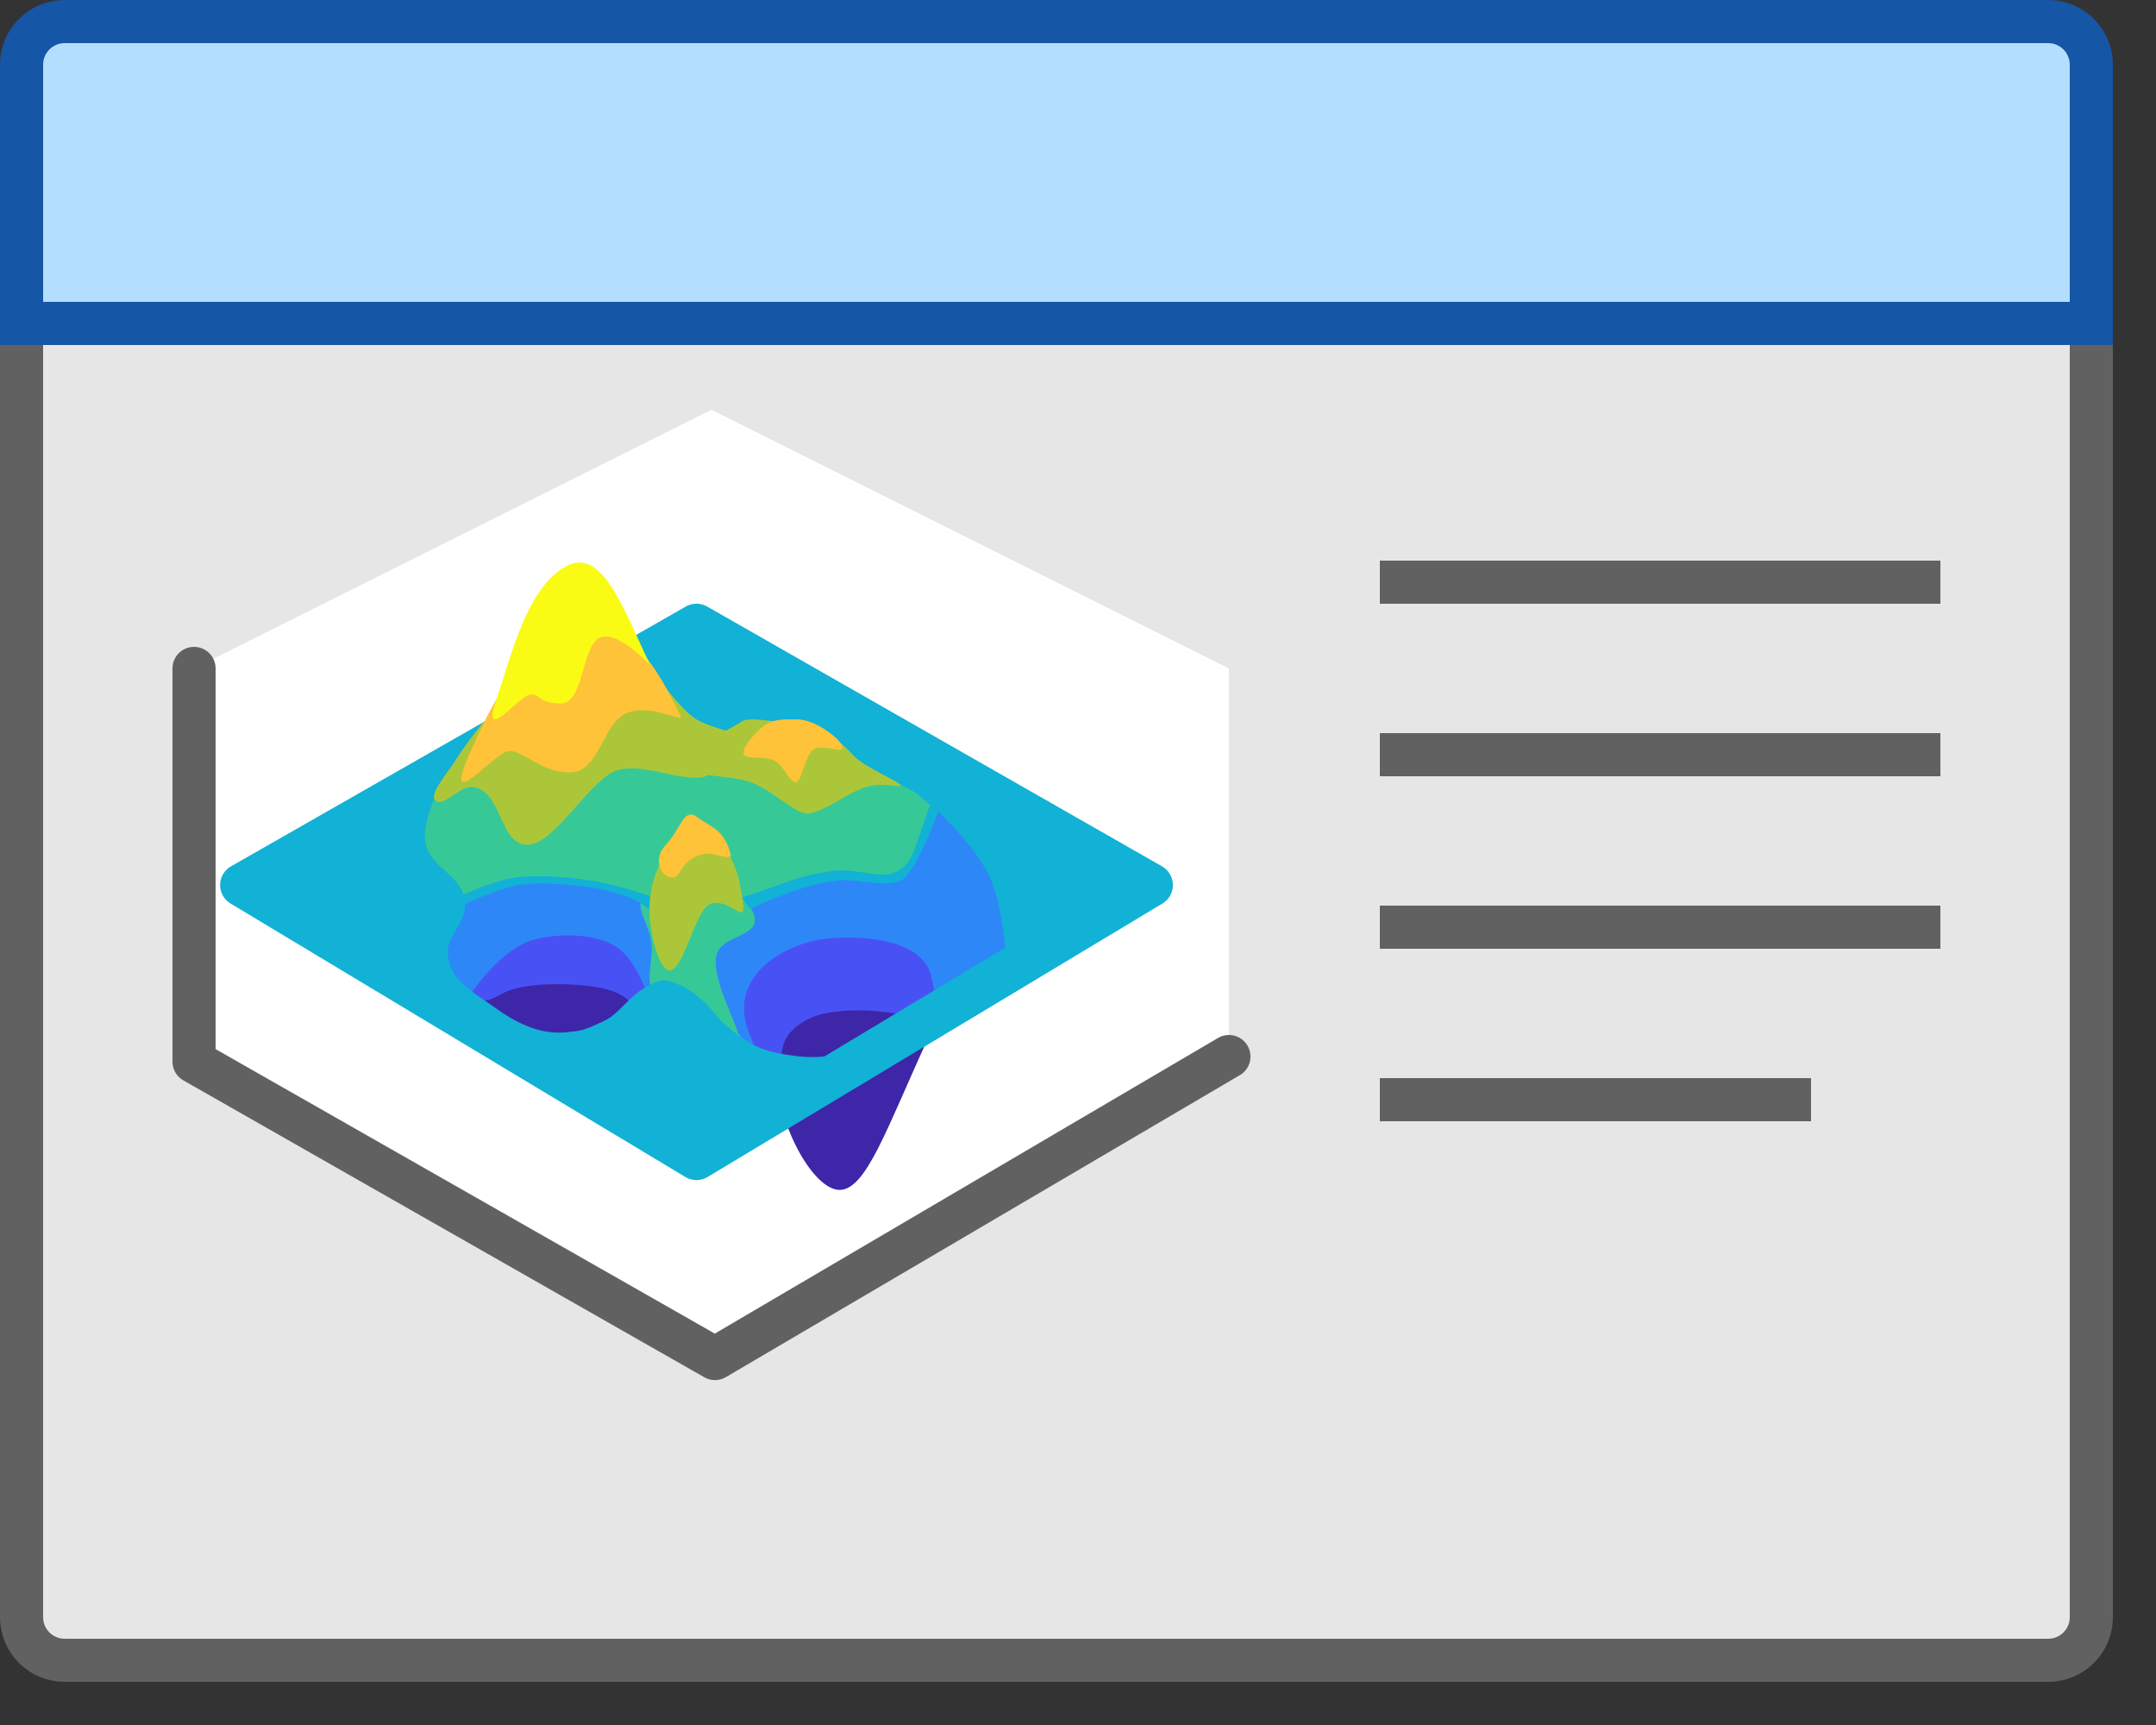 <svg width="50" height="40" viewBox="0 0 50 40" fill="none" xmlns="http://www.w3.org/2000/svg">
<rect x="0" y="0" width="50" height="40" fill="#333333" stroke="none"/>
<rect x="0.5" y="0.5" width="48" height="38" rx="1" fill="white"/>
<path d="M48.5 37.5C48.5 38.052 48.052 38.5 47.5 38.5L1.5 38.5C0.948 38.5 0.5 38.052 0.5 37.5L0.5 7.5L48.5 7.5L48.5 37.5Z" fill="#E6E6E6" stroke="#616161"/>
<path d="M0.5 1.5C0.5 0.948 0.948 0.5 1.5 0.5H47.5C48.052 0.5 48.5 0.948 48.5 1.5V7.5H0.5V1.5Z" fill="#B4DEFF" stroke="#1656A7"/>
<path d="M32 13.5H45" stroke="#616161"/>
<path d="M32 17.5H45" stroke="#616161"/>
<path d="M32 21.5H45" stroke="#616161"/>
<path d="M32 25.5H42" stroke="#616161"/>
<path d="M4.5 15.5L16.5 9.5L28.5 15.5V24.5L16.5 31.5L4.5 24.5V15.5Z" fill="white"/>
<path d="M19.65 23.227C18.634 23.227 17.971 23.857 17.971 24.61C17.971 26.015 18.849 27.592 19.471 27.592C20.093 27.592 20.572 26.141 21.557 24C21.87 23.319 20.666 23.227 19.65 23.227Z" fill="#3E26A8"/>
<path d="M12.779 22.702C11.756 22.702 11.06 23.102 11.06 23.646C11.65 24.297 12.501 24.14 13.126 24.14C13.752 24.14 14.289 24.115 14.697 23.26C14.578 22.753 13.801 22.702 12.779 22.702Z" fill="#3E26A8"/>
<path d="M22.876 20.553C23.17 21.263 23.202 22.5 23.202 22.5L26.7 20.426L16.348 14.499L14.193 15.815L18.672 17.844C18.672 17.844 19.952 17.758 20.586 18.081C21.031 18.308 21.243 18.512 21.609 18.857C22.208 19.422 22.558 19.785 22.876 20.553Z" fill="#12B1D6"/>
<path d="M22.111 22.233C22.305 22.678 22.405 22.944 22.279 23.408C22.226 23.605 21.545 23.909 21.545 23.909C21.545 23.909 21.395 23.634 20.822 23.514C20.315 23.407 19.267 23.359 18.737 23.634C17.686 24.18 18.471 24.916 17.816 24.611C17.52 24.473 17.497 24.337 17.382 24.059C17.268 23.787 17.232 23.557 17.246 23.266C17.277 22.629 17.35 22.3 17.816 21.814C18.38 21.226 18.974 21.029 19.845 21.046C20.474 21.059 20.877 21.12 21.395 21.435C21.815 21.692 21.971 21.911 22.111 22.233Z" fill="#4852F4"/>
<path d="M12.917 21.64C13.557 21.651 14.145 21.722 14.595 22.057C14.832 22.234 15.119 22.757 15.052 22.942C14.992 23.108 14.595 23.227 14.595 23.227C14.595 23.227 14.442 22.995 13.859 22.893C13.344 22.802 12.277 22.762 11.738 22.995C11.564 23.07 11.266 23.33 10.852 23.142C10.705 23.075 10.594 22.515 10.852 22.291C11.426 21.792 12.03 21.626 12.917 21.64Z" fill="#4852F4"/>
<path d="M21.242 18.383L20.52 17.993L19.581 18.124C19.184 18.198 18.335 18.219 18.277 18.248C18.219 18.276 15.986 17.745 14.856 17.408C14.111 17.698 12.615 18.276 12.582 18.276C12.55 18.276 11.501 18.025 10.981 17.9L9.994 18.204L9.714 19.729L10.859 20.95L11.029 21.558L12.073 20.905C12.712 20.953 14.008 21.048 14.079 21.048C14.15 21.048 14.627 21.388 14.856 21.558L17.437 21.773C17.836 21.6 18.642 21.254 18.674 21.254H20.689L21.369 20.583L22.035 19.074L21.242 18.383Z" fill="#37C897"/>
<path d="M21.755 18.807C21.755 18.807 22.647 19.647 22.964 20.362C23.274 21.06 23.335 22.282 23.335 22.282L21.638 23.193C21.613 23.229 21.583 23.223 21.583 23.223L21.638 23.193C21.674 23.14 21.697 22.992 21.583 22.59C21.35 21.764 19.951 21.684 19.181 21.764C18.41 21.844 17.461 22.325 17.284 23.116C17.155 23.695 17.484 24.109 17.484 24.287C17.233 24.354 16.442 23.083 16.524 21.927C16.607 20.771 19.235 20.282 19.431 20.258C19.717 20.222 20.59 20.501 20.962 20.162C21.384 19.779 21.755 18.807 21.755 18.807Z" fill="#2E87F7"/>
<path d="M10.303 22.411C10.401 22.781 10.82 23.189 10.82 23.189C10.82 23.189 11.555 22.013 12.372 21.793C12.931 21.642 13.708 21.634 14.231 21.915C14.768 22.203 15.08 23.227 15.08 23.227C15.08 23.227 15.161 22.54 15.141 21.915C15.128 21.492 15.038 21.081 14.962 20.994C14.773 20.778 14.489 20.665 14.1 20.539C13.712 20.412 12.626 20.42 12.12 20.42C11.614 20.42 10.921 20.503 10.5 21.223C10.229 21.688 10.16 21.871 10.303 22.411Z" fill="#2E87F7"/>
<path d="M15.114 21.992C15.114 21.373 14.639 21.106 14.967 20.648C15.623 20.357 16.994 19.974 17.191 20.685C17.265 20.954 17.46 21.022 17.504 21.287C17.572 21.7 16.814 21.694 16.642 22.077C16.402 22.611 17.213 23.899 17.131 24.115C16.911 24.355 15.522 23.857 15.157 23.1C14.98 22.732 15.114 22.388 15.114 21.992Z" fill="#37C897"/>
<path d="M18.524 24.495C19.303 24.586 20.153 24.277 20.153 24.277L16.032 26.864L5.605 20.75L10.328 17.949C10.328 17.949 9.79 18.971 9.858 19.492C9.946 20.157 10.735 20.259 10.784 20.927C10.822 21.448 10.307 21.693 10.394 22.207C10.492 22.778 11.004 23.022 11.48 23.366C12.072 23.796 12.603 23.99 13.137 23.937L13.141 23.936C13.488 23.901 13.533 23.897 14 23.678C14.469 23.458 14.583 22.985 15.322 22.738C15.455 22.694 15.936 22.851 16.317 23.223C16.698 23.596 16.599 23.596 17.035 23.937C17.471 24.277 17.745 24.404 18.524 24.495Z" fill="#12B1D6"/>
<path d="M21.763 18.817L21.566 18.668C21.566 18.668 21.367 19.242 21.26 19.552C21.153 19.863 21.051 20.109 20.726 20.241C20.401 20.374 19.867 20.139 19.35 20.193C18.858 20.244 18.468 20.368 18.073 20.514C17.677 20.661 17.2 20.814 17.2 20.814L17.4 21.08C17.4 21.08 17.573 20.981 17.952 20.835C18.33 20.689 18.886 20.459 19.506 20.41C19.858 20.383 20.579 20.593 20.908 20.41C21.238 20.228 21.763 18.817 21.763 18.817Z" fill="#12B1D6"/>
<path d="M12.051 20.518C11.657 20.569 10.746 20.972 10.746 20.972L10.697 20.765C10.697 20.765 11.267 20.507 11.73 20.389C12.192 20.271 13.104 20.309 13.806 20.437C14.507 20.565 15.156 20.809 15.156 20.809L15.062 21.089C15.062 21.089 14.923 20.993 14.841 20.93C14.76 20.866 14.233 20.657 13.774 20.588C13.3 20.518 12.616 20.444 12.051 20.518Z" fill="#12B1D6"/>
<path d="M17.174 20.588C17.114 20.252 17.063 20.156 16.959 19.909C16.854 19.662 16.518 19.605 16.234 19.608C15.863 19.613 15.685 19.499 15.454 19.796C15.223 20.092 15.029 20.637 15.066 21.24C15.094 21.703 15.284 22.523 15.545 22.5C15.86 22.47 16.131 21.097 16.467 20.965C16.803 20.833 17.139 21.214 17.208 21.155C17.277 21.097 17.234 20.924 17.174 20.588Z" fill="#ABC739"/>
<path d="M16.347 19.799C16.575 19.76 16.996 19.985 16.943 19.799C16.799 19.294 16.587 19.216 16.231 18.994C16.132 18.932 16.089 18.852 15.95 18.907C15.81 18.961 15.704 19.318 15.423 19.613C15.142 19.909 15.318 20.349 15.589 20.349C15.816 20.349 15.779 19.897 16.347 19.799Z" fill="#FEC338"/>
<path d="M5.605 20.523L16.152 26.864L26.7 20.523L16.152 14.499L15.044 15.132L5.605 20.523Z" stroke="#12B1D6" stroke-linejoin="round"/>
<path d="M19.81 17.536C19.569 17.277 19.426 17.169 19.231 16.998C19.036 16.828 18.757 16.755 18.408 16.757C17.953 16.761 17.368 16.597 17.189 16.739C17.052 16.846 15.62 17.538 15.806 17.836C15.899 17.985 16.84 17.964 17.358 18.121C17.865 18.274 18.438 18.881 18.73 18.863C19.117 18.838 19.685 18.355 20.097 18.245C20.509 18.137 20.79 18.266 20.875 18.217C20.96 18.169 20.05 17.794 19.81 17.536Z" fill="#ABC739"/>
<path d="M18.929 16.801C19.153 16.907 19.472 17.139 19.527 17.297C19.599 17.506 19.152 17.268 18.909 17.356C18.669 17.444 18.606 18.126 18.457 18.136C18.307 18.145 18.185 17.747 17.945 17.632C17.729 17.529 17.296 17.608 17.251 17.498C17.193 17.356 17.468 17.041 17.663 16.871C17.858 16.701 18.077 16.681 18.313 16.681C18.549 16.681 18.655 16.671 18.929 16.801Z" fill="#FEC338"/>
<path d="M16.186 16.703C16.487 16.872 17.166 17.012 17.208 17.09C17.383 17.414 16.857 17.659 16.531 17.856C16.428 17.919 16.425 17.998 16.313 18.017C15.729 18.119 14.944 17.69 14.33 17.856C13.733 18.017 12.907 19.501 12.293 19.586C11.571 19.684 11.656 18.264 10.926 18.248C10.634 18.242 10.262 18.761 10.08 18.545C9.955 18.396 10.461 17.81 10.557 17.643C10.747 17.315 11.217 16.736 11.217 16.736C11.847 16.657 13.1 16.789 13.186 16.736C13.293 16.668 15.32 15.864 15.439 15.972C15.568 16.089 15.885 16.535 16.186 16.703Z" fill="#ABC739"/>
<path d="M13.031 14.646C12.135 15.029 11.486 16.101 10.873 17.514C10.259 18.927 11.424 17.499 11.771 17.422C12.087 17.351 12.522 17.912 13.214 17.912C13.905 17.912 13.967 16.782 14.525 16.539C15.084 16.297 15.865 16.777 15.783 16.602C15.026 14.99 14.227 14.136 13.031 14.646Z" fill="#FEC338"/>
<path d="M13.086 13.153C12.211 13.683 11.873 15.15 11.512 16.22C11.152 17.29 12.002 16.171 12.275 16.112C12.524 16.057 12.462 16.313 13.005 16.313C13.549 16.313 13.48 14.97 13.919 14.784C14.358 14.599 15.123 15.51 15.058 15.375C14.463 14.14 13.961 12.623 13.086 13.153Z" fill="#F9FB15"/>
<path d="M4.5 15.5V24.618L16.581 31.502L28.5 24.5" stroke="#616161" stroke-linecap="round" stroke-linejoin="round"/>

</svg>
